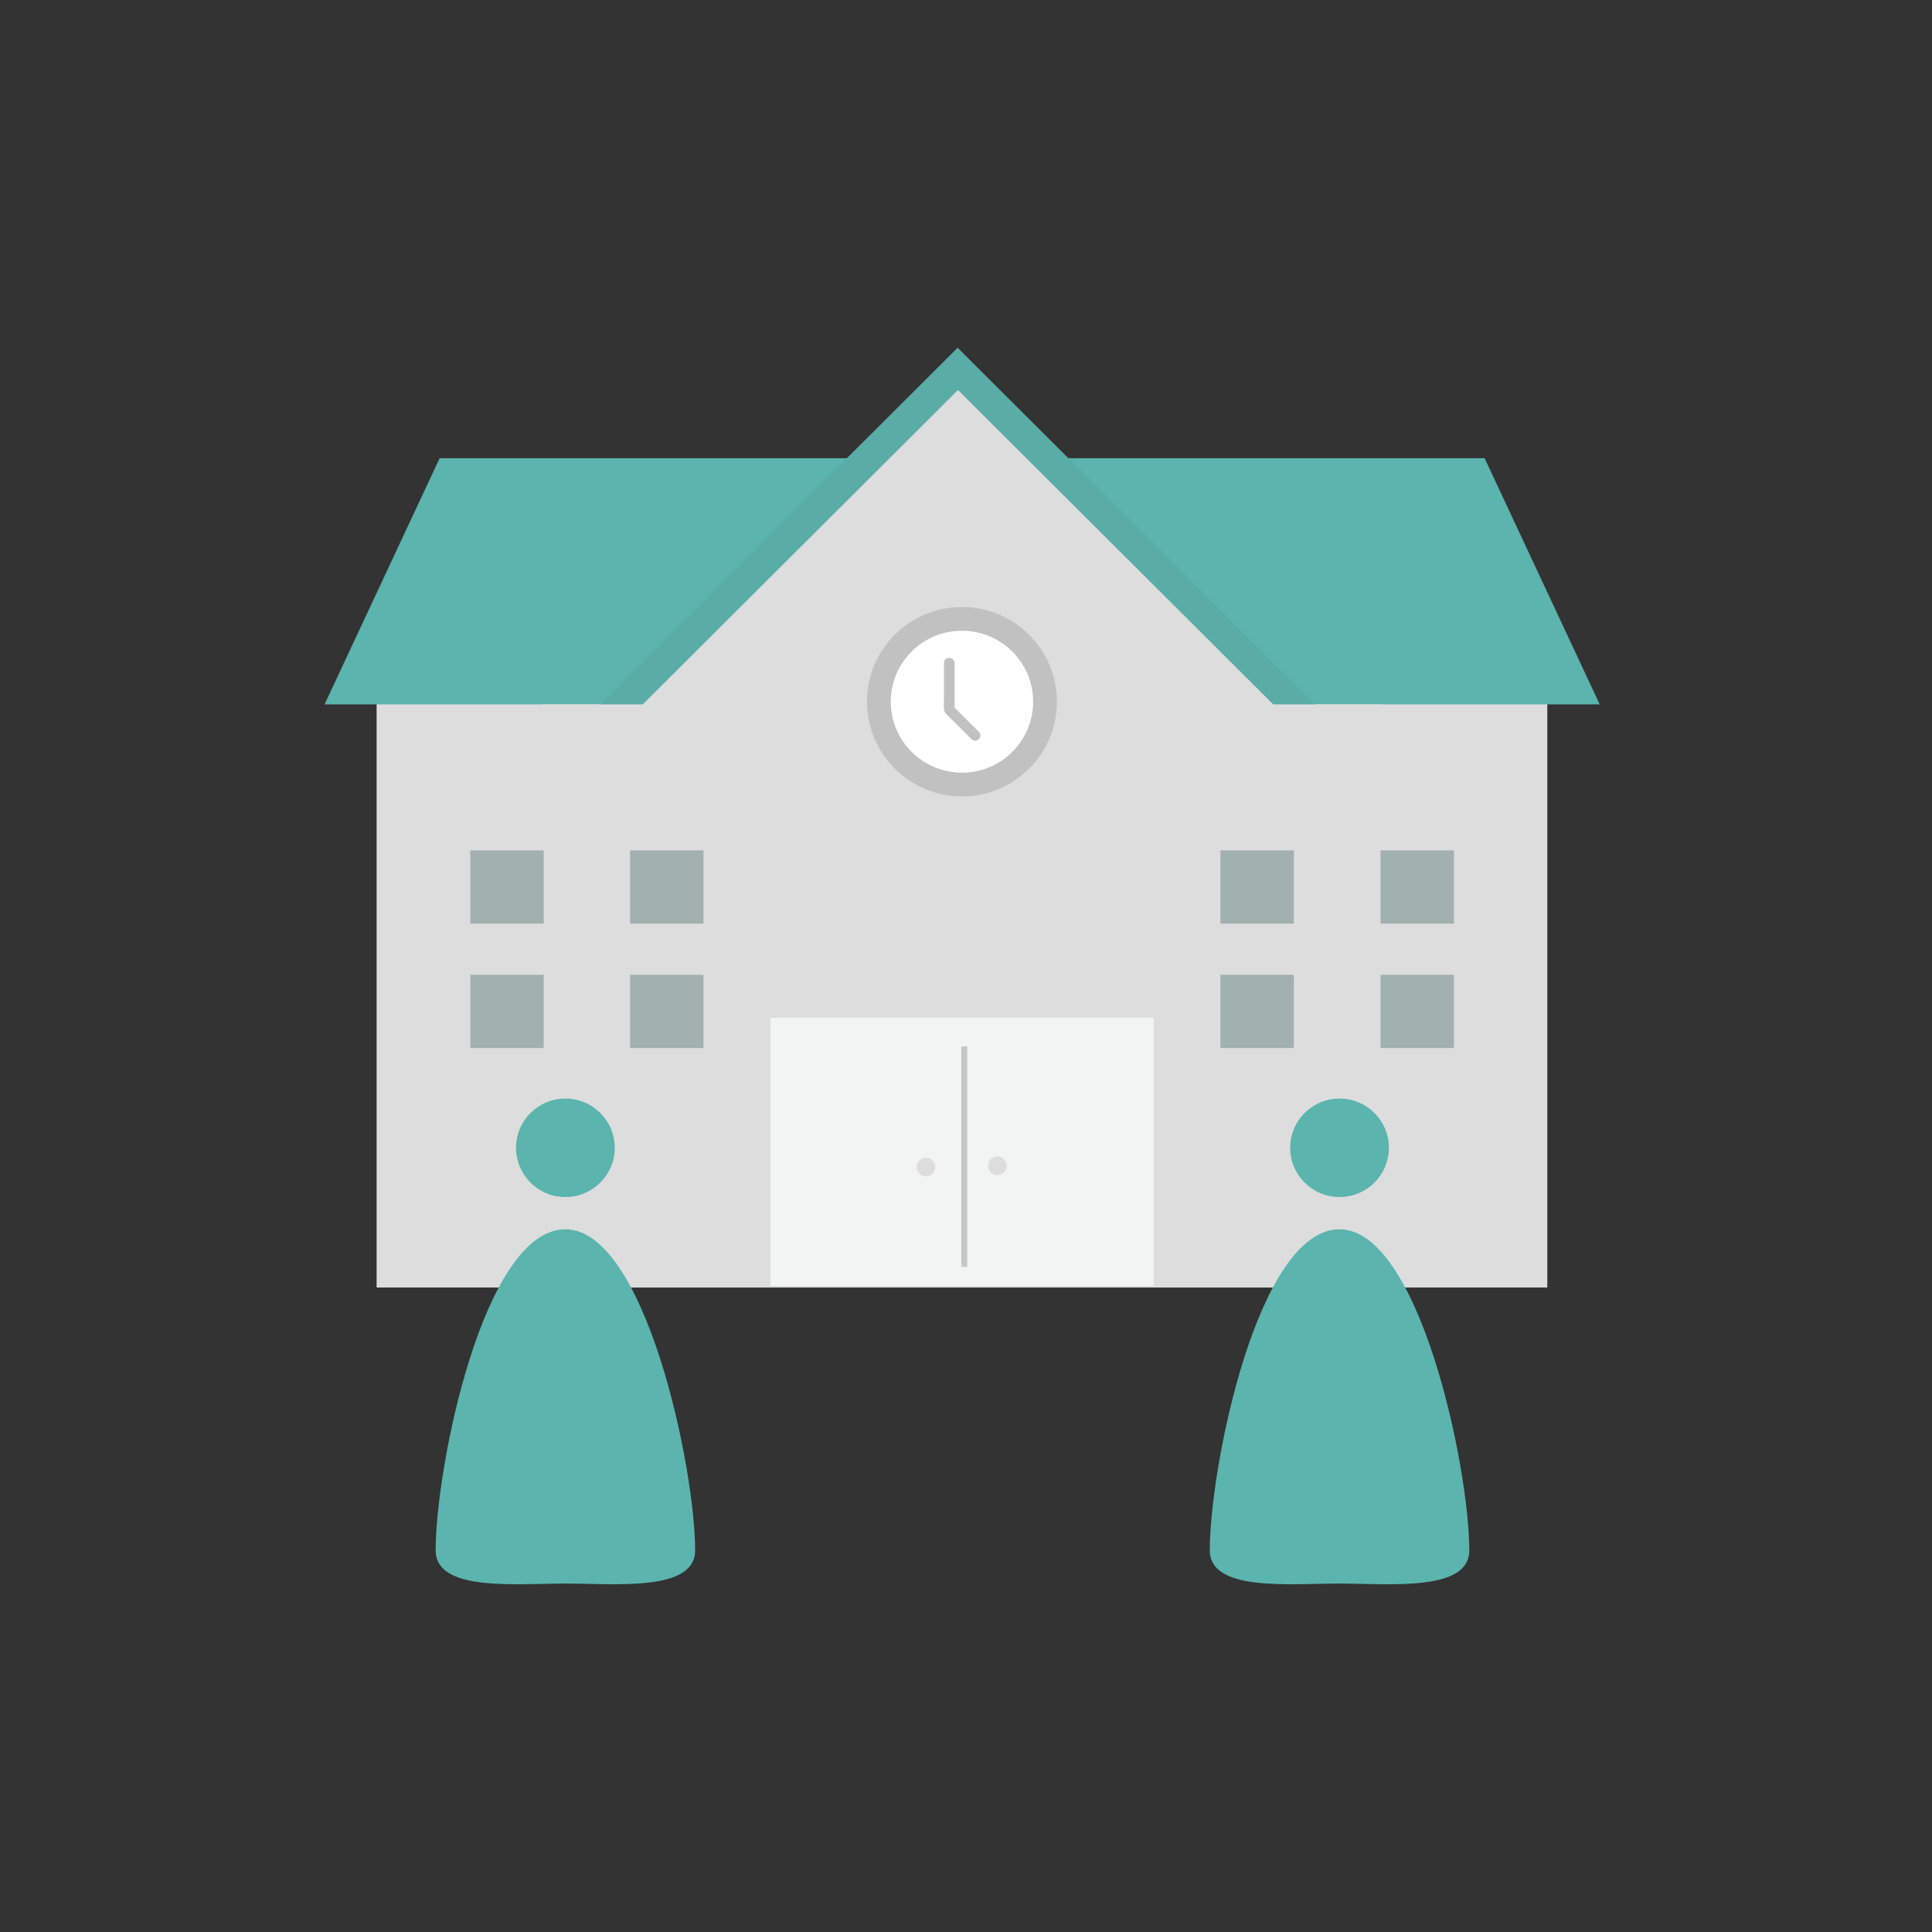 <svg width="250" height="250" viewBox="0 0 250 250" fill="none" xmlns="http://www.w3.org/2000/svg">
<rect x="0" y="0" width="250" height="250" fill="#333333" stroke="none"/>
<g clip-path="url(#clip0_629:84532)">
<path d="M200.224 83.44H48.733V166.603H200.224V83.44Z" fill="#DDDDDD"/>
<path d="M207 91.145H42L56.89 59.291H192.11L207 91.145Z" fill="#5BB4AD"/>
<path d="M123.921 47.753L79.914 91.644L125.051 136.661L169.058 92.77L123.921 47.753Z" fill="#DDDDDD"/>
<path d="M125.04 139.399L77.175 91.618L123.917 45L171.782 92.737L125.04 139.399ZM82.7 91.618L125.083 133.889L166.343 92.737L123.961 50.467L82.7 91.618Z" fill="#59ADA6"/>
<path d="M178.86 91.145H70.097V166.603H178.86V91.145Z" fill="#DDDDDD"/>
<path d="M124.478 101.519C130.414 101.519 135.225 96.72 135.225 90.8C135.225 84.881 130.414 80.082 124.478 80.082C118.543 80.082 113.731 84.881 113.731 90.8C113.731 96.72 118.543 101.519 124.478 101.519Z" fill="white" stroke="#C2C1C1" stroke-width="3.075" stroke-miterlimit="10"/>
<path d="M70.356 110.042H60.861V119.512H70.356V110.042Z" fill="#A2B0AF"/>
<path d="M91.029 110.042H81.534V119.512H91.029V110.042Z" fill="#A2B0AF"/>
<path d="M70.356 126.141H60.861V135.611H70.356V126.141Z" fill="#A2B0AF"/>
<path d="M91.029 126.141H81.534V135.611H91.029V126.141Z" fill="#A2B0AF"/>
<path d="M167.422 110.042H157.927V119.512H167.422V110.042Z" fill="#A2B0AF"/>
<path d="M188.139 110.042H178.644V119.512H188.139V110.042Z" fill="#A2B0AF"/>
<path d="M167.422 126.141H157.927V135.611H167.422V126.141Z" fill="#A2B0AF"/>
<path d="M188.139 126.141H178.644V135.611H188.139V126.141Z" fill="#A2B0AF"/>
<path d="M122.795 85.764V91.79L126.162 95.148" fill="white"/>
<path d="M122.148 85.764C122.148 87.357 122.148 88.993 122.148 90.585C122.148 91.059 122.018 91.876 122.364 92.307C122.882 92.867 123.443 93.383 123.961 93.9C124.565 94.502 125.126 95.062 125.73 95.665C126.334 96.267 127.284 95.32 126.68 94.718C125.557 93.598 124.435 92.479 123.313 91.36C123.399 91.532 123.443 91.661 123.529 91.834C123.529 89.81 123.529 87.787 123.529 85.807C123.486 84.903 122.148 84.903 122.148 85.764Z" fill="#C2C1C1"/>
<path d="M149.295 166.388H99.705V131.694H124.478H149.295V166.388Z" fill="#F2F4F4"/>
<path d="M124.78 163.935V135.395" stroke="#C6C6C6" stroke-width="0.768" stroke-miterlimit="10"/>
<path d="M119.817 152.226C120.484 152.226 121.025 151.687 121.025 151.021C121.025 150.355 120.484 149.816 119.817 149.816C119.149 149.816 118.608 150.355 118.608 151.021C118.608 151.687 119.149 152.226 119.817 152.226Z" fill="#DDDDDD"/>
<path d="M129.053 152.054C129.721 152.054 130.262 151.514 130.262 150.849C130.262 150.183 129.721 149.644 129.053 149.644C128.386 149.644 127.845 150.183 127.845 150.849C127.845 151.514 128.386 152.054 129.053 152.054Z" fill="#DDDDDD"/>
<path d="M173.335 154.895C176.863 154.895 179.723 152.043 179.723 148.524C179.723 145.006 176.863 142.154 173.335 142.154C169.808 142.154 166.948 145.006 166.948 148.524C166.948 152.043 169.808 154.895 173.335 154.895Z" fill="#5BB4AD"/>
<path d="M190.125 200.609C190.125 205.99 179.853 204.914 173.336 204.914C166.818 204.914 156.546 205.99 156.546 200.609C156.546 189.891 162.718 159.07 173.336 159.07C183.651 159.07 190.125 189.891 190.125 200.609Z" fill="#5BB4AD"/>
<path d="M73.161 154.895C76.689 154.895 79.549 152.043 79.549 148.524C79.549 145.006 76.689 142.154 73.161 142.154C69.633 142.154 66.773 145.006 66.773 148.524C66.773 152.043 69.633 154.895 73.161 154.895Z" fill="#5BB4AD"/>
<path d="M89.95 200.609C89.95 205.99 79.678 204.914 73.161 204.914C66.644 204.914 56.372 205.99 56.372 200.609C56.372 189.891 62.544 159.07 73.161 159.07C83.476 159.07 89.95 189.891 89.95 200.609Z" fill="#5BB4AD"/>
</g>
<defs>
<clipPath id="clip0_629:84532">
<rect width="165" height="160" fill="white" transform="translate(42 45)"/>
</clipPath>
</defs>
</svg>
